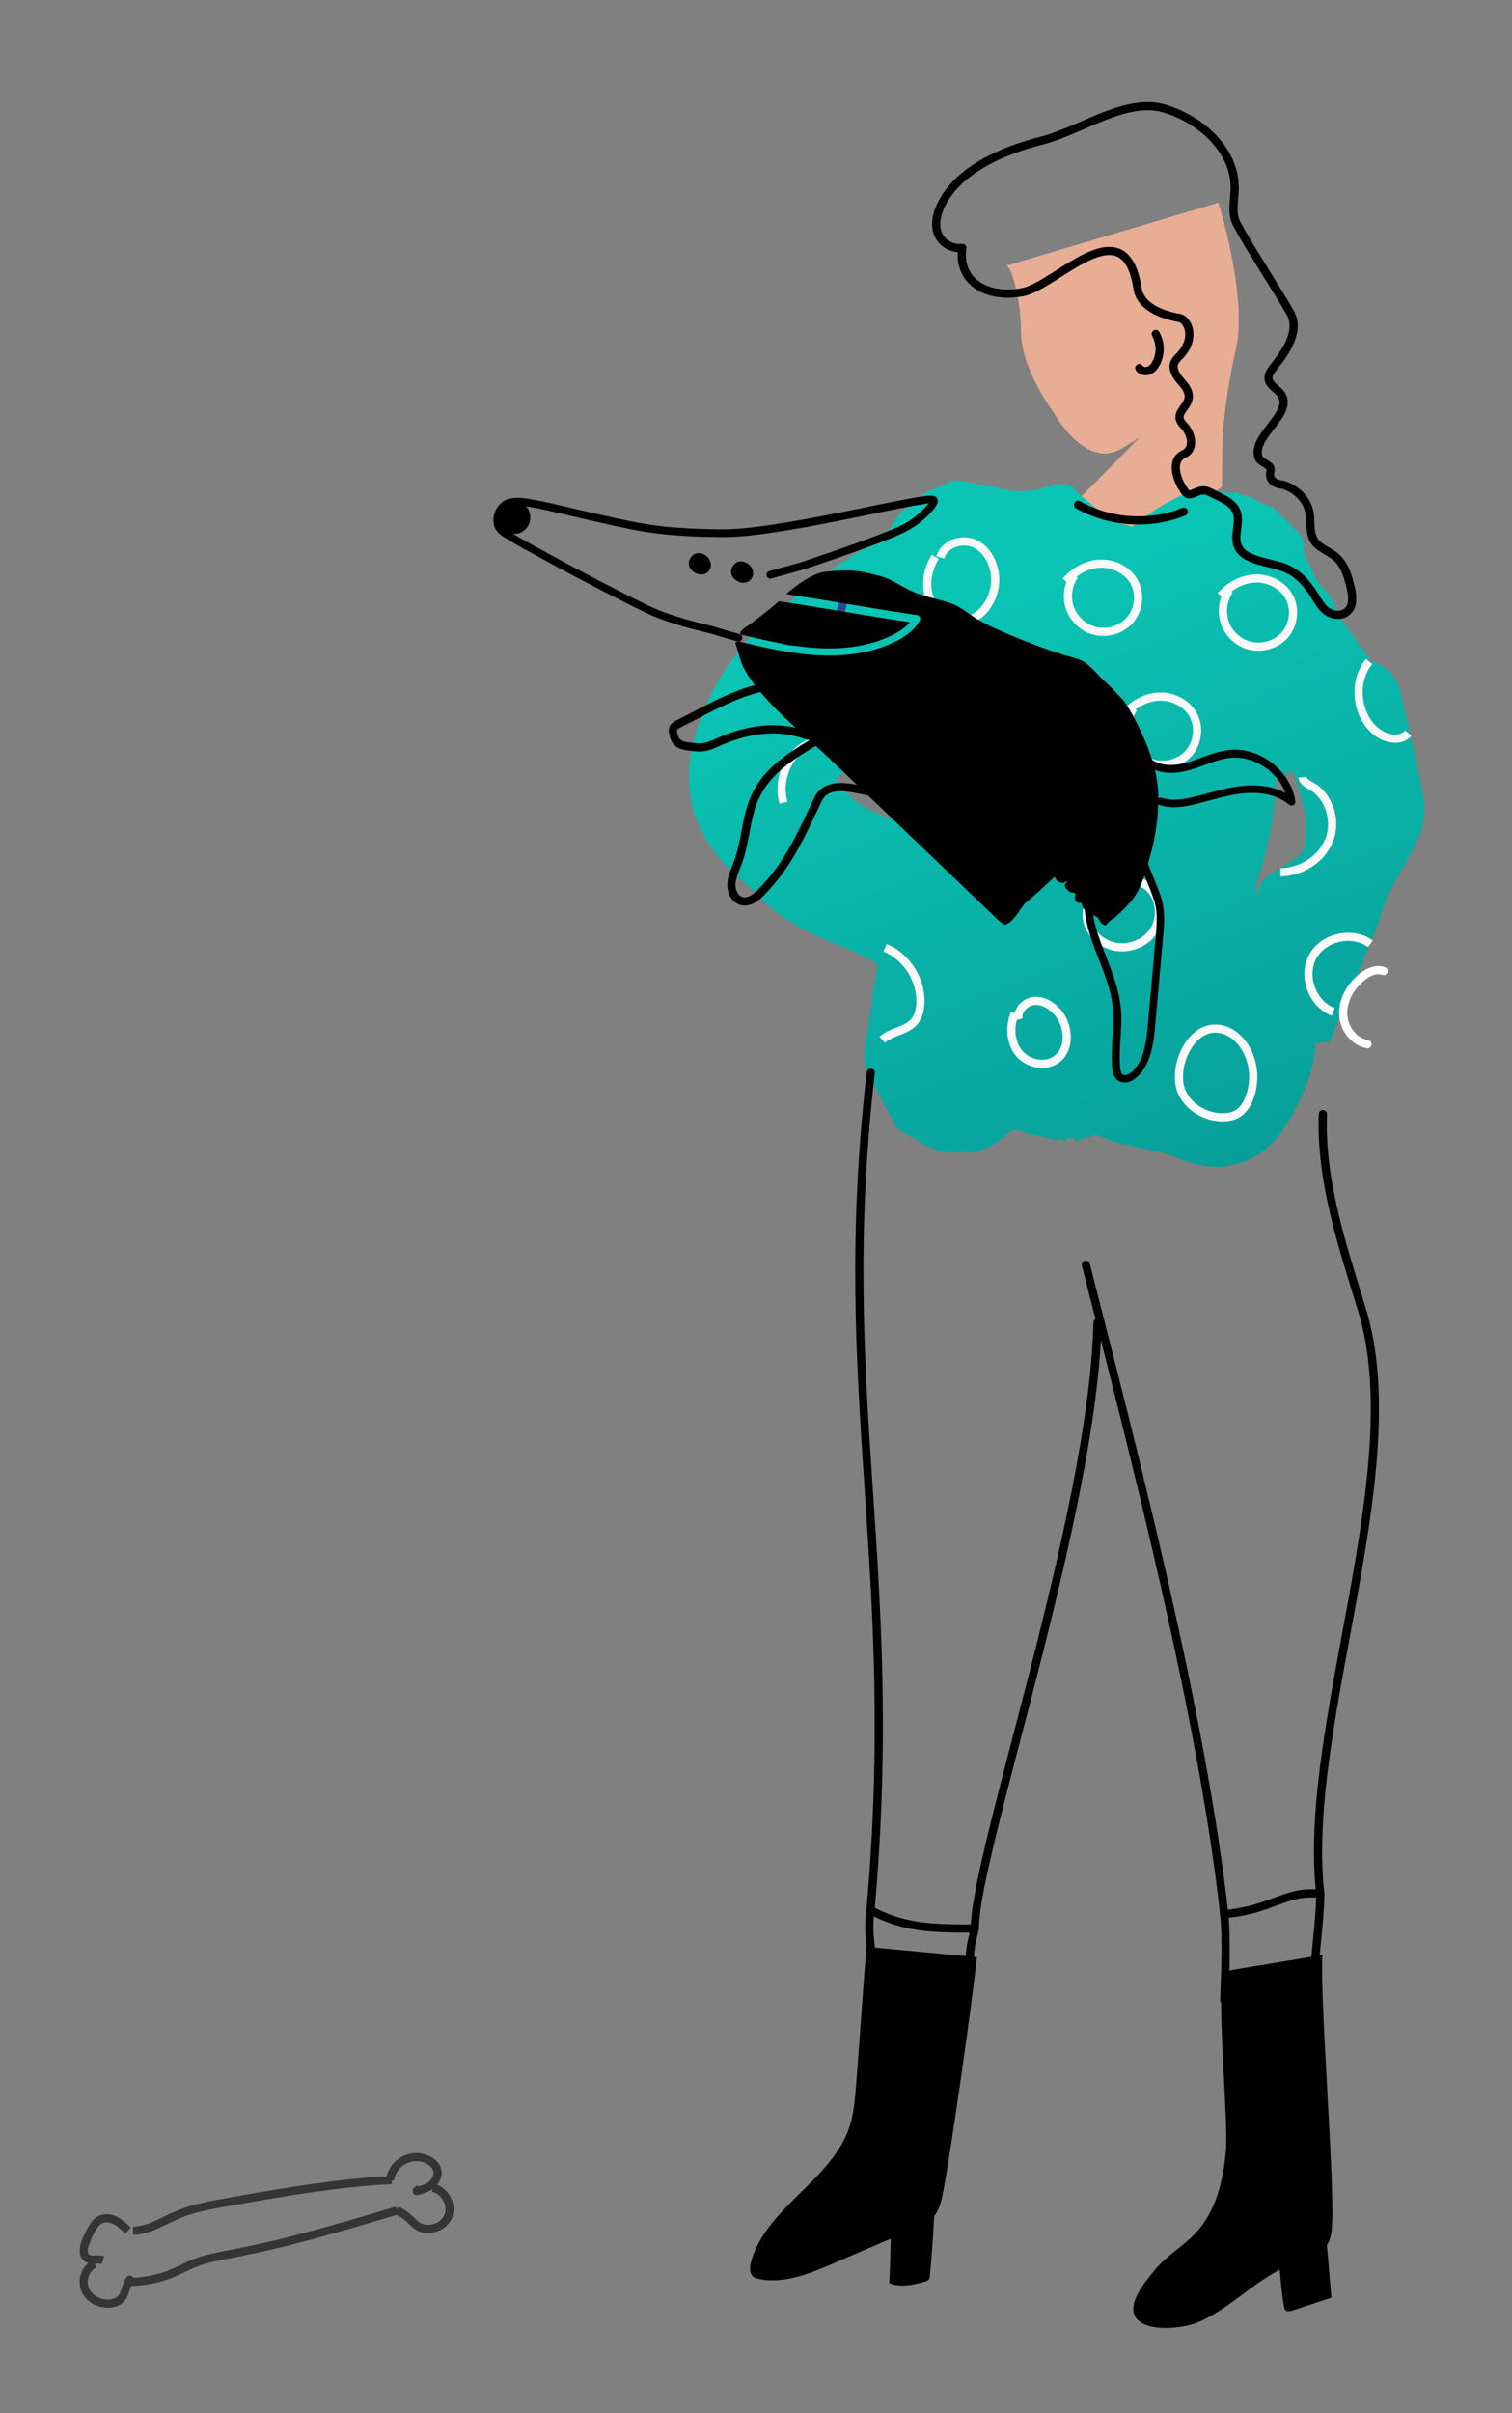 <svg width="185" height="295" viewBox="0 0 185 295" fill="none" xmlns="http://www.w3.org/2000/svg">
<rect x="0" y="0" width="185" height="295" fill="#808080" stroke="none"/>
<path d="M123.21 32.46L149.08 24.78C149.08 24.78 152.67 36.22 151.23 42.61C149.78 49 149.58 53.63 149.58 53.63L149.49 59.56L139.93 65.96L131.87 61.12L139.77 53.14C139.77 53.14 141.78 52.1 137.27 54.81C132.76 57.52 128.94 50.45 128.94 50.45C128.94 50.45 124.94 45.15 124.93 40.64C124.92 36.13 123.63 33.08 123.63 33.08" fill="#E7AD95"/>
<path d="M149.79 233.99C147.14 210 139.03 178.77 132.86 154.6" stroke="black" stroke-miterlimit="10" stroke-linecap="round" stroke-linejoin="round"/>
<path d="M174.23 97.88C173.43 93.38 172.31 88.92 171.33 84.46C170.93 82.64 169.41 81.22 167.74 80.86C167.17 80.01 166.57 79.18 165.99 78.34C165.07 76.99 163.95 75.81 163.35 74.22C163.03 73.36 162.61 72.57 161.97 71.96C161.33 71.35 160.92 70.58 160.58 69.75C160.41 69.34 160.21 68.95 160 68.56C159.73 68.07 159.34 67.57 159.48 66.89C159.64 66.07 159.25 65.46 158.74 64.95C158.008 64.221 157.261 63.508 156.5 62.81C156.11 62.45 155.72 61.86 155.3 61.83C154.6 61.77 154.11 61.36 153.53 61.06C153.17 60.87 152.81 60.6 152.37 60.61C152.08 60.42 151.63 60.64 151.43 60.19C150.77 60.4 150.13 60.17 149.48 60.05C147.87 59.77 146.29 59.95 144.74 60.47C144.4 60.59 144.08 60.78 143.75 60.95C142 61.85 140.33 62.89 138.8 64.19C138.65 64.32 138.51 64.42 138.34 64.36C137.59 64.09 136.76 63.95 136.11 63.51C134.48 62.41 132.85 61.27 131.47 59.79C131.31 59.62 131.14 59.49 130.93 59.39C130.06 58.98 129.2 59.12 128.33 59.42C126.56 60.04 124.77 60.24 122.92 59.84C121.24 59.47 119.56 59.1 117.87 58.84C117.16 58.73 116.37 58.61 115.69 59.15C115.42 59.36 115.07 59.47 114.75 59.58C113.45 60 112.34 60.83 111.34 61.76C110.84 62.23 110.21 62.51 109.79 63.18C109.26 64.03 108.7 64.88 108.14 65.71C107.99 65.79 107.84 65.88 107.69 65.96C107.59 65.72 107.66 65.35 107.37 65.44C107.16 65.51 106.74 65.72 106.75 66.17C106.67 66.25 106.65 66.4 106.62 66.54C103.52 68.29 100.59 70.34 97.79 72.61C95.27 74.65 92.69 76.58 90.63 79.23C88.49 82 86.7 84.91 85.59 88.24C80.66 101.72 91.18 107.55 92.95 109.61C94.55 111.46 96.57 112.65 98.64 113.78C100.56 114.83 102.64 115.49 104.62 116.39C105.59 116.82 106.51 117.34 107.41 117.88C107.35 118.3 107.28 118.73 107.2 119.15C106.86 120.8 106.67 122.48 106.42 124.16C106.28 125.16 106.12 126.15 105.9 127.13C105.68 128.14 105.72 129.18 105.79 130.21C105.86 130.37 109.38 137.52 109.78 137.9C110.56 138.66 111.55 138.86 112.37 139.5C113.11 140.08 113.96 140.33 114.78 140.61C115.69 140.92 116.66 140.8 117.6 140.89C117.63 140.7 117.74 140.59 117.85 140.48C117.85 140.48 117.85 140.49 117.84 140.49C117.79 140.59 117.78 140.69 117.86 140.77C118.47 140.96 119.05 140.96 119.68 140.73C120.84 140.31 121.97 139.78 122.93 138.9C123.63 138.25 124.14 137.84 125.09 138.33C125.98 138.79 127.03 138.8 128.01 139.03C128.54 139.16 129.03 139.47 129.59 139.36C129.79 139.05 129.86 139.34 129.97 139.47C130.15 139.43 130.33 139.4 130.5 139.36C130.63 139.17 130.41 138.92 130.57 138.72C130.5 139.06 130.72 139.09 130.88 139.18C131.08 139.52 131.18 138.61 131.35 139.11C131.5 139.58 131.96 139.51 132.03 139.43C132.47 138.93 133.08 139.28 133.54 138.89C133.86 138.62 134.21 138.65 134.57 138.85C135.84 139.54 137.21 139.81 138.57 140.14C140.27 140.56 142.01 140.66 143.66 141.4C145.25 142.12 146.87 142.53 148.59 142.65C150.01 142.74 151.34 142.35 152.59 141.85C154.2 141.21 155.61 139.98 156.78 138.37C158.23 136.38 159.31 134.11 160.16 131.71C160.63 130.38 160.86 128.98 160.95 127.56C161.4 127.46 162.69 127.36 162.7 127.35C162.79 127.13 162.87 126.91 162.96 126.69C163.13 126.25 163.31 125.8 163.48 125.36C163.86 124.4 164.24 123.45 164.63 122.49C166.19 118.66 168.03 114.91 169.25 110.93C170.6 106.64 175.01 102.29 174.23 97.88V97.88ZM103.05 96.29C102.72 95.89 102.44 95.53 102.21 95.2C102.26 95.16 102.31 95.13 102.35 95.09C104.46 93.43 106.74 92.07 108.82 90.37C109.84 89.54 110.8 88.61 112.09 87.81C111.5 90.06 111.35 92.21 110.99 94.33C110.7 96.06 110.18 97.73 110 99.49C109.97 99.8 109.93 100.12 109.88 100.43C109.59 100.31 109.31 100.19 109.02 100.09C106.75 99.31 104.66 98.27 103.05 96.29V96.29ZM159.72 102.31L159.67 102.83C159.63 103.1 159.6 103.36 159.56 103.63C159.32 105.18 154.5 106.73 154.16 108.26C154.07 108.68 153.96 109.09 153.86 109.5C153.66 108.53 153.65 107.58 154.24 106.61C154.29 106.53 154.28 106.4 154.31 106.3C155.27 102.63 156.09 98.94 156.15 95.13C156.54 94.97 156.9 95.4 157.24 95.07C157.49 94.91 157.3 94.61 157.42 94.41C157.51 94.25 157.58 93.91 157.78 94.34C157.85 94.49 157.92 94.72 158.16 94.55C158.22 94.53 158.28 94.49 158.33 94.45C158.96 96.43 159.47 98.45 159.87 100.5C159.81 101.11 159.77 101.71 159.72 102.31V102.31Z" fill="url(#paint0_linear_1230_3220)"/>
<path d="M139.4 45C139.64 45.37 140.18 45.46 140.58 45.29C140.99 45.12 141.28 44.75 141.48 44.36C141.757 43.811 141.896 43.202 141.884 42.586C141.872 41.971 141.709 41.368 141.41 40.83M131.91 61.71C135.8 63.91 140.7 64.23 144.84 62.55" stroke="black" stroke-miterlimit="10" stroke-linecap="round" stroke-linejoin="round"/>
<path d="M114.43 68.07C113.52 69.54 113.15 71.4 113.71 73.03C114.27 74.66 115.85 75.97 117.58 75.94C120.02 75.9 121.8 73.28 121.77 70.84C121.75 69.09 120.91 67.26 119.34 66.49C117.77 65.72 115.51 66.45 115.05 68.14" stroke="#F8F8F8" stroke-miterlimit="10"/>
<path d="M129.95 88.77C128.47 89.68 128.16 91.69 128.26 93.43C128.31 94.33 128.44 95.26 128.97 95.99C129.66 96.93 130.91 97.32 132.06 97.23C134.07 97.06 135.88 95.46 136.28 93.48C136.68 91.5 135.64 89.32 133.85 88.39C132.43 87.65 130.41 87.82 129.52 89.16" stroke="#284696" stroke-miterlimit="10"/>
<path d="M131.46 70.34C131.068 70.907 130.813 71.556 130.714 72.238C130.615 72.92 130.675 73.616 130.89 74.27C131.33 75.57 132.42 76.64 133.73 77.05C135.3 77.54 137.15 77.05 138.24 75.81C139.33 74.57 139.57 72.65 138.8 71.19C138.03 69.74 136.35 68.87 134.7 68.9C133.05 68.93 131.48 69.79 130.41 71.04M167.51 80.86C165.51 83.31 165.9 87.35 168.33 89.38C169.47 90.33 171.35 90.74 172.31 89.62M159.38 95.01C159.41 95.54 159.98 95.82 160.44 96.08C162.65 97.32 163.56 100.33 162.64 102.68C161.72 105.03 159.21 106.6 156.67 106.63" stroke="#F8F8F8" stroke-miterlimit="10"/>
<path d="M169.29 118.7C168.35 118.35 167.31 118.86 166.55 119.51C165.24 120.61 164.29 122.24 164.34 123.95C164.39 125.66 165.62 127.36 167.31 127.64" stroke="white" stroke-miterlimit="10" stroke-linecap="round" stroke-linejoin="round"/>
<path d="M167.68 115.38C165.49 113.75 161.93 114.53 160.62 116.92C159.31 119.31 160.57 122.73 163.12 123.7M136.06 107.48C133.96 108.31 132.45 110.74 133.13 112.89C133.54 114.2 134.69 115.22 136.01 115.62C137.83 116.16 139.97 115.47 141.06 113.92C142.15 112.37 142.04 110.05 140.75 108.67C139.45 107.28 137.08 107.05 135.58 108.22" stroke="#F8F8F8" stroke-miterlimit="10"/>
<path d="M94.03 77.35C96.09 78.92 99.24 78.83 101.22 77.15C103.19 75.47 103.79 72.38 102.58 70.09" stroke="#284696" stroke-miterlimit="10"/>
<path d="M95.86 98.12C95.25 95.97 95.89 93.51 97.48 91.94C97.98 91.44 98.59 91.02 99.27 90.83C101.22 90.29 105.08 92.11 104.89 94.12M108.29 115.85C110.95 116.94 112.77 119.82 112.61 122.69C112.57 123.48 112.37 124.3 111.85 124.9C110.86 126.04 109.05 126.08 107.94 127.1M124.17 123.85C123.5 125.42 123.59 127.38 124.66 128.71C125.73 130.04 127.85 130.5 129.25 129.51C131.02 128.24 130.82 125.36 129.39 123.72C128.66 122.89 127.6 122.25 126.5 122.36C125.4 122.47 124.39 123.54 124.63 124.62M144.64 133.58C145.53 135.45 147.63 136.63 149.7 136.58C150.33 136.56 150.98 136.43 151.5 136.09C152.1 135.7 152.51 135.06 152.79 134.4C153.57 132.56 153.52 130.38 152.64 128.58C152.01 127.29 150.9 126.16 149.5 125.83C145.67 124.91 143.26 130.7 144.64 133.58Z" stroke="#F8F8F8" stroke-miterlimit="10"/>
<path d="M106.51 233.49C110.67 235.74 114.34 235.74 119.27 235.74C119.32 226.32 133.77 185.05 134.28 161.69M106.54 131.13C102.01 170.44 110.28 191.42 106.51 233.49M161.46 231.49C157.25 231.06 155.62 233.48 149.79 233.98M161.86 136.19C161.55 144.36 164.26 152.31 166.65 160.13C172.69 179.89 159.23 210.95 161.54 231.48" stroke="black" stroke-miterlimit="10" stroke-linecap="round" stroke-linejoin="round"/>
<path d="M119.52 239.24C119.01 244.41 116.38 262.78 115.41 267.89C115.2 269 114.95 270.17 114.19 271.01C113.58 271.68 112.73 272.06 111.89 272.41C108.56 273.84 105.22 275.28 101.89 276.71C99.05 277.93 95.99 279.18 92.95 278.6C92.67 278.55 92.37 278.47 92.15 278.28C91.65 277.86 91.73 277.08 91.9 276.45C93.76 269.79 101.89 266.46 103.98 259.86C104.44 258.4 104.58 256.87 104.71 255.35C104.92 252.97 105.8 240.36 106.01 237.98L119.52 239.24V239.24Z" fill="black"/>
<path d="M108.81 279.09C110.16 279.67 111.73 279.3 113.11 278.92C113.3 278.87 113.51 278.81 113.63 278.67C113.74 278.55 113.76 278.38 113.77 278.23C114.03 275.51 114.22 272.78 114.34 270.05C114.34 269.98 114.34 269.91 114.3 269.85C114.2 269.73 113.99 269.76 113.84 269.8C112.81 270.09 111.8 270.44 110.82 270.84C109.59 271.34 108.99 271.42 108.99 272.61C108.98 274.77 108.92 276.93 108.81 279.09V279.09ZM149.64 240.99C148.86 244.56 150.31 259.22 150 262.86C149.69 266.5 148.79 270.29 146.29 272.97C144.79 274.58 142.8 275.69 141.39 277.37C139.98 279.05 137.66 281.88 139.14 283.51C140.57 285.09 144.8 284.67 146.75 283.81C150.81 282.01 153.89 278.38 158.04 276.8C159.72 276.16 161.75 275.71 162.55 274.09C162.89 273.41 162.94 272.63 162.98 271.87C163.3 266.43 161.48 244.42 161.8 238.98L149.64 240.99Z" fill="black"/>
<path d="M162.9 280.87C161.33 281.39 159.76 281.9 158.2 282.42C157.89 282.52 157.5 282.61 157.28 282.39C157.17 282.28 157.14 282.12 157.11 281.97C156.63 279.05 156.43 276.1 156.52 273.15C156.53 272.93 156.54 272.71 156.66 272.53C156.82 272.3 157.13 272.19 157.42 272.1C158.53 271.77 159.95 271.28 161.13 271.3C162.33 271.32 162.17 272.28 162.25 273.19C162.47 275.76 162.69 278.32 162.9 280.87V280.87Z" fill="black"/>
<path d="M106.72 239.25C106.41 237.01 106.21 235.73 106.51 233.49M119.27 235.74C118.71 238.09 118.69 238.21 118.6 240.62C118.59 240.9 117.76 244.15 118.02 244.24M149.79 244.49C149.9 241.22 150.11 237.48 149.79 233.98M160.8 242.24C160.84 238.65 161.51 235.07 161.55 231.48M144.87 59.93C143.84 58.44 143.25 56.23 144.87 55.49C146.27 54.84 145.74 52.91 144.87 52.04C142.87 50.03 147.18 49.57 144.61 46.75C142.82 44.79 143.83 44.04 144.37 43.47C146.42 41.27 145.31 39.05 144.32 38.87C141.91 38.45 139.51 37.39 139.18 35.26C137.62 25.06 129.22 34.97 125.11 35.72C120.51 36.56 117.16 34.22 117.74 30.31" stroke="black" stroke-miterlimit="10" stroke-linecap="round" stroke-linejoin="round"/>
<path d="M160.21 62.6C159.91 61.05 158.61 59.73 156.91 59.24C156.91 59.24 155.04 59.21 155.46 57.51C155.64 56.79 154.24 56.6 154 55.94C153.04 53.35 158.31 50.59 156.78 48.25C156.32 47.54 155.27 47.1 155.21 46.27C155.17 45.74 155.55 45.24 155.91 44.79C157.47 42.84 159.01 40.37 157.92 38.34C156.77 36.21 152.33 29.42 151.27 27.25C150.66 26 151.04 24.52 151.07 23.12C151.17 18.62 147.33 14.79 142.58 13.3C137.83 11.81 132.39 15.94 127.34 17.22C122.35 18.49 117.08 20.92 115.11 25.14C114.59 26.24 114.34 27.48 114.76 28.56C115.18 29.64 116.41 30.48 117.75 30.3M144.87 59.93C145.69 61.29 146.49 59.35 148 60.14C149.24 60.79 150.77 61.3 151.28 62.5C151.84 63.81 150.9 65.43 151.45 66.75C152.25 68.66 155.33 68.61 157.41 69.51C159.08 70.24 160.16 71.67 161.04 73.1C161.4 73.69 161.75 74.3 162.34 74.72C162.93 75.14 163.82 75.33 164.52 74.97C165.62 74.4 165.54 73.04 165.3 72C164.96 70.53 164.56 68.96 163.31 67.97C162.54 67.36 161.48 67 160.9 66.24C160.13 65.23 160.45 63.83 160.21 62.61" stroke="black" stroke-miterlimit="10" stroke-linecap="round" stroke-linejoin="round"/>
<path d="M101.05 89.9C96.29 92.59 93.09 94.65 91.84 98.9C91.2 101.07 91.06 103.37 90.27 105.48C89.96 106.32 89.54 107.14 89.49 108.03C89.44 108.92 89.89 109.93 90.76 110.15C91.57 110.36 92.37 109.83 92.96 109.24C96.42 105.8 97.96 102.18 100.06 97.78C102.02 93.69 109.05 99.23 112.62 96.43" stroke="black" stroke-miterlimit="10"/>
<path d="M102.42 90.43C100.56 90.65 98.79 89.78 96.97 89.39C93.99 88.76 90.82 89.43 88.07 90.63C87.21 91.01 86.31 91.45 85.35 91.36C83.55 91.2 82.66 91.18 82.37 89.63C82.33 89.43 82.3 89.21 82.38 89.02C82.49 88.77 82.78 88.61 83.05 88.47C86.94 86.55 91.41 83.73 95.88 83.75" stroke="black" stroke-miterlimit="10" stroke-linecap="round" stroke-linejoin="round"/>
<path d="M138.68 86.59C138.288 87.157 138.033 87.806 137.934 88.488C137.835 89.17 137.895 89.866 138.11 90.52C138.55 91.82 139.64 92.89 140.95 93.3C142.52 93.79 144.37 93.3 145.46 92.06C146.55 90.82 146.79 88.9 146.02 87.44C145.25 85.99 143.57 85.12 141.92 85.15C140.27 85.18 138.7 86.04 137.63 87.29M150.42 72.15C150.028 72.717 149.773 73.367 149.674 74.048C149.575 74.73 149.635 75.426 149.85 76.08C150.29 77.38 151.38 78.45 152.69 78.86C154.26 79.35 156.11 78.86 157.2 77.62C158.29 76.38 158.53 74.46 157.76 73C156.99 71.55 155.31 70.68 153.66 70.71C152.01 70.74 150.44 71.6 149.37 72.85" stroke="#F8F8F8" stroke-miterlimit="10"/>
<path d="M16.28 272.7C18.23 272.63 19.95 271.49 21.75 270.73C23.7 269.91 25.81 269.54 27.89 269.17C33.43 268.2 38.98 267.22 44.58 266.72C45.69 266.62 46.81 266.54 47.93 266.48M15.43 278.98C17.33 278.94 19.24 278.64 21 277.92C21.96 277.53 22.88 277.01 23.84 276.63C25.31 276.05 26.88 275.79 28.44 275.49C35.26 274.19 41.93 272.2 48.58 270.21" stroke="#353534" stroke-miterlimit="10" stroke-linejoin="round"/>
<path d="M47.7 266.5C47.84 265.53 48.44 264.63 49.29 264.13C50.14 263.63 51.22 263.55 52.14 263.91C52.84 264.19 53.49 264.79 53.54 265.54C53.58 266.16 53.21 266.76 52.71 267.13C52.21 267.5 51.6 267.69 50.99 267.84L51.37 267.49M52.95 267.44C54.44 267.72 55.42 269.53 54.84 270.93C54.26 272.33 52.29 272.92 51.04 272.07C50.7 271.84 50.42 271.53 50.12 271.25C49.64 270.81 49.1 270.44 48.52 270.16M15.66 272.67C15.2 272.21 14.73 271.75 14.16 271.45C13.59 271.15 12.88 271.05 12.29 271.33C11.77 271.58 11.43 272.1 11.15 272.62C10.89 273.09 10.66 273.59 10.47 274.09C10.22 274.73 10.07 275.59 10.63 276.01C11.17 276.41 11.95 276.07 12.59 276.29M11.59 276.74C10.42 277.24 9.91 278.82 10.46 279.98C11 281.14 12.4 281.76 13.66 281.56C14.03 281.5 14.4 281.37 14.68 281.12C15.37 280.52 15.35 279.42 15.87 278.67C15.77 278.86 15.67 279.04 15.57 279.23" stroke="#353534" stroke-miterlimit="10" stroke-linejoin="round"/>
<path d="M84.34 68.49C83.89 69.86 86.06 70.93 86.81 69.66C87.56 68.41 85.71 66.93 84.67 67.96C84.59 68.04 84.53 68.13 84.5 68.22C84.43 68.29 84.38 68.38 84.34 68.49ZM89.51 69.5C89.06 70.87 91.23 71.94 91.98 70.67C92.73 69.42 90.88 67.94 89.84 68.97C89.76 69.05 89.7 69.14 89.67 69.23C89.6 69.3 89.55 69.38 89.51 69.5ZM121.95 112.29C123.06 113.03 128.65 107.49 129.05 107.17C129.14 107.5 129.39 107.76 129.71 107.87C130.25 108.07 130.18 107.75 130.64 107.75C130.11 108.19 130.21 108.38 130.64 108.82C131.05 109.24 131.29 109.04 131.58 109.2C131.59 109.2 131.5 109.89 131.54 109.99C131.62 110.23 132.03 110.5 132.36 110.31C132.34 110.73 132.47 110.98 132.71 111.18C132.9 113.29 133.68 115.3 134.45 117.27C135.2 119.19 135.97 121.17 136.17 123.2C136.29 124.38 136.21 125.62 136.13 126.81C136.05 128.03 135.97 129.29 136.09 130.54C136.14 131.07 136.25 131.66 136.72 132.03C137.5 132.66 138.58 132.21 139.26 131.52C140.81 129.96 141.14 127.63 141.34 125.38L142.31 114.55C142.42 113.3 142.54 112.01 142.31 110.73C142.14 109.75 141.77 108.85 141.42 107.97L140.46 105.59C140.63 105.02 140.78 104.45 140.92 103.9C141.38 102.14 141.66 100.2 141.7 98.33C141.74 98.36 141.78 98.38 141.82 98.39C143.37 98.92 145.05 98.62 146.63 98.21C147.04 98.1 147.46 97.99 147.86 97.88C149.35 97.48 150.88 97.06 152.41 96.95C154.57 96.79 156.46 97.29 157.73 98.36C157.88 98.49 158.09 98.51 158.26 98.41C158.43 98.31 158.52 98.12 158.49 97.93C158.28 96.57 157.65 95.32 156.75 94.3C155.17 92.51 152.78 91.42 150.39 91.68C149.2 91.81 148.09 92.21 147.01 92.61C146.45 92.81 145.87 93.03 145.3 93.19C142.99 93.85 141.64 93.35 140.96 92.87C140.66 91.88 140.28 90.91 139.78 89.81C139.19 88.53 138.57 87.29 137.81 86.11C137.34 85.39 136.81 84.99 136.27 84.36C135.97 84.01 135.41 83.5 135.08 83.2C134.61 82.77 134.19 82.27 133.73 81.82C132.94 81.06 132.54 80.73 131.49 80.44C128.31 79.55 125.11 78.3 122.1 76.97C121.27 76.6 120.46 76.19 119.67 75.74C118.73 75.21 117.78 74.35 116.79 73.93C115.16 73.24 113.31 73.04 111.66 72.31C110.69 71.88 109.82 71.32 108.88 70.85C108 70.42 106.93 70.23 105.97 69.99C104.07 69.51 101.22 69.8 100.34 70.01C100.33 70.01 100.31 70.02 100.3 70.02C98.73 70.58 97.44 71.54 96.2 72.62C98.52 72.97 101.02 73.38 103.45 73.79C106.41 74.29 109.48 74.8 112.19 75.18C112.3 75.2 112.4 75.25 112.48 75.33C112.546 75.402 112.588 75.493 112.598 75.59C112.609 75.687 112.589 75.785 112.54 75.87C111.96 76.91 110.95 77.76 109.45 78.48C106.76 79.77 103.53 80.31 99.84 80.08C96.59 79.88 93.4 79.12 90.31 78.39C90.3 78.39 90.28 78.38 90.27 78.38C90.19 78.43 90.11 78.48 90.02 78.52C90 78.54 89.98 78.57 89.97 78.59C90.17 79.17 90.62 80.77 90.66 80.87C91.3 82.6 92.79 84.36 94.02 85.7C96.51 88.41 99.51 90.8 102.23 93.43L121.95 112.29V112.29ZM135.76 112.62C136.05 112.37 136.27 112.3 136.57 112.02C137.34 111.29 138.34 110.37 138.9 109.48C139.35 108.77 139.72 107.92 140.04 107.02L140.58 108.36C140.91 109.19 141.26 110.04 141.42 110.93C141.62 112.08 141.51 113.31 141.41 114.5L140.44 125.33C140.25 127.5 139.96 129.55 138.63 130.89C138.24 131.29 137.63 131.57 137.34 131.33C137.14 131.17 137.08 130.79 137.06 130.48C136.95 129.31 137.03 128.08 137.1 126.9C137.18 125.67 137.26 124.39 137.13 123.14C136.92 120.98 136.12 118.93 135.35 116.96C134.67 115.22 134.02 113.55 133.75 111.84C133.97 111.97 134.28 112.14 134.28 112.14C134.49 112.32 134.56 112.74 134.86 112.93C135.43 113.29 135.22 113.08 135.76 112.62V112.62ZM121.95 112.29C122.47 112.79 122.89 113.11 123.06 113.03C124.33 112.44 124.92 110.75 125.97 109.81C126.36 109.46 126.71 109.15 127.05 108.85L121.95 112.29ZM145.58 94.12C146.19 93.95 146.78 93.73 147.36 93.52C148.43 93.13 149.45 92.76 150.52 92.64C152.07 92.48 153.74 92.98 155.1 94.03C156.11 94.81 156.88 95.84 157.3 96.95C155.95 96.22 154.25 95.9 152.38 96.04C150.76 96.16 149.18 96.59 147.65 97C147.25 97.11 146.84 97.22 146.43 97.32C145.09 97.66 143.54 97.99 142.16 97.52C142.09 97.497 142.016 97.49 141.943 97.501C141.87 97.511 141.801 97.538 141.74 97.58C141.73 96.89 141.67 96.22 141.58 95.57C141.51 95.06 141.42 94.58 141.32 94.12C142.82 94.73 144.55 94.42 145.58 94.12V94.12Z" fill="black"/>
<path d="M90.67 77.17C90.66 77.21 90.43 77.52 90.77 77.6C93.75 78.3 96.82 79.02 99.91 79.21C103.44 79.43 106.51 78.92 109.06 77.7C110.07 77.21 110.82 76.67 111.33 76.06C108.8 75.69 106.01 75.23 103.31 74.78C100.61 74.33 97.83 73.86 95.3 73.5C93.92 74.71 92.46 75.81 90.96 76.88C90.84 76.96 90.67 77.17 90.67 77.17V77.17Z" fill="black"/>
<path d="M60.42 64.09C60.62 65.04 61.33 65.47 61.96 65.85L61.97 65.86C62.64 66.26 63.32 66.65 63.97 67.01C64.8 67.47 65.69 67.96 66.77 68.55C67.8 69.11 68.89 69.7 70.01 70.29C72.136 71.42 74.273 72.53 76.42 73.62C77.16 73.99 78.03 74.43 78.91 74.85C79.66 75.21 80.3 75.48 80.9 75.7C82.55 76.3 84.35 76.83 86.41 77.31C86.78 77.4 87.52 77.61 88.24 77.83C89.04 78.07 89.86 78.31 90.28 78.4C90.53 78.46 90.78 78.3 90.83 78.05C90.88 77.8 90.72 77.55 90.47 77.5C90.08 77.41 89.27 77.17 88.49 76.94C87.72 76.7 87 76.49 86.6 76.4C84.57 75.93 82.81 75.41 81.2 74.82C80.62 74.61 80.02 74.35 79.29 74.01C78.41 73.59 77.55 73.16 76.82 72.79C75.89 72.32 74.89 71.81 73.75 71.22C72.68 70.66 71.56 70.07 70.43 69.47C69.31 68.88 68.22 68.29 67.2 67.73C66.12 67.15 65.24 66.66 64.41 66.2C63.88 65.9 63.31 65.58 62.76 65.26C63.14 65.29 63.52 65.22 63.86 65.03C64.78 64.51 65.15 63.31 64.68 62.35C64.598 62.181 64.49 62.026 64.36 61.89C64.63 61.93 64.91 61.98 65.18 62.03L65.3 62.05C66.57 62.28 67.86 62.59 69.1 62.88L69.97 63.09C71.7 63.5 73.49 63.9 75.3 64.3C76.51 64.56 77.8 64.84 79.13 65.04C80.36 65.23 81.64 65.37 83.04 65.47C84.61 65.58 86.33 65.64 88.28 65.66C89.15 65.67 90.08 65.62 91.28 65.51C92.35 65.41 93.48 65.26 94.84 65.06C96.02 64.88 97.29 64.67 98.73 64.41C99.93 64.19 101.18 63.95 102.69 63.65L106.33 62.91L106.96 62.78C108.05 62.56 109.17 62.33 110.27 62.11C111.18 61.93 112 61.78 112.84 61.65C112.93 61.64 113.02 61.62 113.12 61.6C113.29 61.57 113.47 61.54 113.64 61.52C113.59 61.59 113.52 61.66 113.44 61.76L113.41 61.79C112.58 62.76 111.49 63.61 110.36 64.18C107.73 65.51 98.36 68.61 98.09 68.7C97.37 68.92 96.62 69.12 95.9 69.32C95.32 69.48 94.71 69.64 94.11 69.82C93.87 69.89 93.73 70.15 93.8 70.39C93.87 70.64 94.13 70.78 94.38 70.71C94.97 70.54 95.57 70.38 96.15 70.22C96.88 70.02 97.64 69.81 98.37 69.59H98.38C98.77 69.46 108.07 66.39 110.78 65.01C112.04 64.37 113.19 63.47 114.11 62.4L114.13 62.37C114.57 61.86 114.84 61.44 114.71 61.04C114.682 60.964 114.642 60.893 114.59 60.83C114.498 60.728 114.375 60.658 114.24 60.63C113.81 60.53 113.34 60.61 112.93 60.68C112.84 60.7 112.76 60.71 112.67 60.72C111.81 60.85 110.98 61 110.06 61.18C108.95 61.4 107.83 61.63 106.74 61.85L102.48 62.71C100.98 63.01 99.73 63.25 98.54 63.46C97.11 63.72 95.84 63.93 94.68 64.11C93.34 64.31 92.22 64.45 91.17 64.56C90 64.67 89.1 64.72 88.27 64.71C86.34 64.69 84.64 64.63 83.09 64.52C81.72 64.43 80.47 64.29 79.26 64.1C77.96 63.9 76.68 63.63 75.48 63.37C73.67 62.98 71.89 62.57 70.17 62.17L69.3 61.96C68.04 61.66 66.75 61.35 65.45 61.12L65.33 61.1C64.4 60.93 63.35 60.74 62.37 60.95C61.05 61.24 60.14 62.71 60.42 64.09V64.09Z" fill="black"/>
<defs>
<linearGradient id="paint0_linear_1230_3220" x1="107.5" y1="31.5" x2="156" y2="162" gradientUnits="userSpaceOnUse">
<stop offset="0.307" stop-color="#0AC4B4"/>
<stop offset="1" stop-color="#079592"/>
</linearGradient>
</defs>
</svg>

